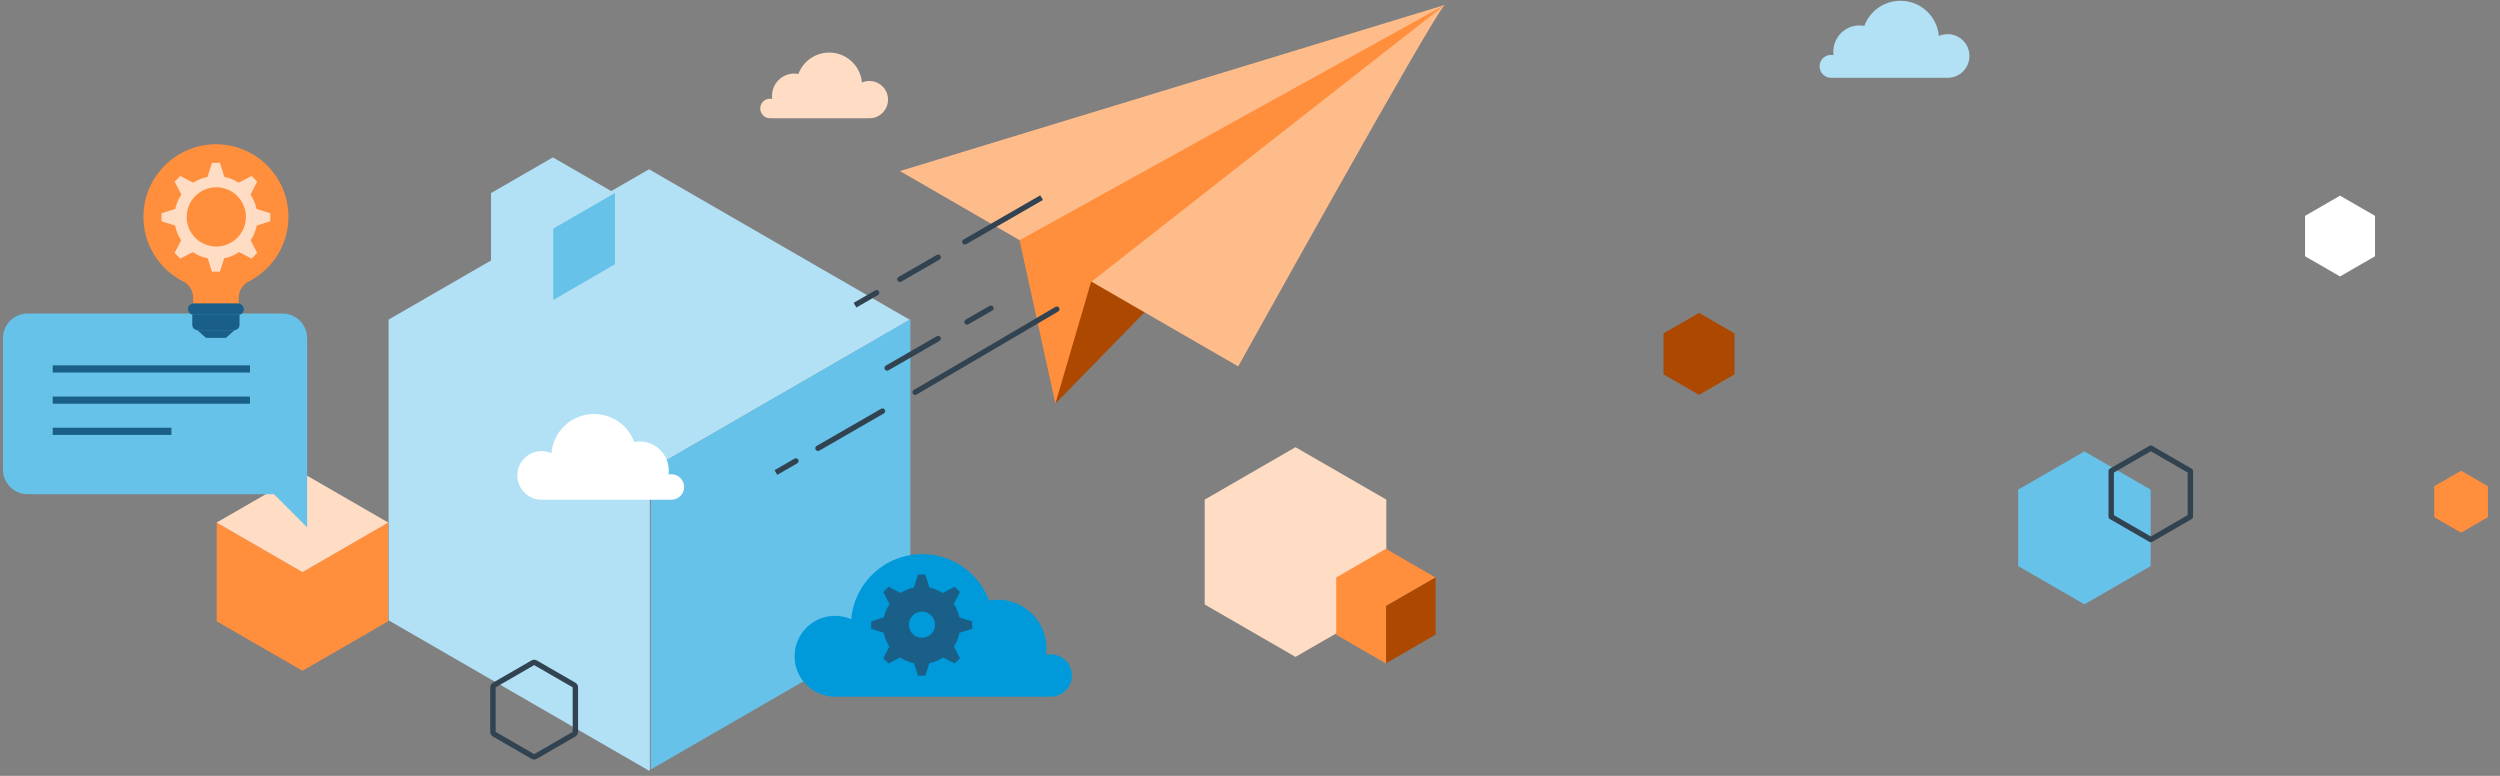 <?xml version="1.0" encoding="UTF-8"?><svg id="illustrations" xmlns="http://www.w3.org/2000/svg" width="928" height="288" viewBox="0 0 928 288"><rect x="0" y="0" width="928" height="288" fill="#808080" stroke="none"/><defs><style>.cls-1{fill:#314351;}.cls-1,.cls-2,.cls-3,.cls-4,.cls-5,.cls-6,.cls-7,.cls-8,.cls-9,.cls-10{stroke-width:0px;}.cls-2{fill:#195f88;}.cls-3{fill:#ad4800;}.cls-4{fill:#b2e0f4;}.cls-5{fill:#009adb;}.cls-6{fill:#ff8f3d;}.cls-7{fill:#66c2e9;}.cls-8{fill:#fff;}.cls-9{fill:#ffbc8b;}.cls-10{fill:#ffddc4;}</style></defs><polygon class="cls-7" points="798.32 210.14 798.32 181.75 773.73 167.56 749.15 181.75 749.15 210.14 773.73 224.33 798.32 210.14"/><polygon class="cls-10" points="514.6 224.38 514.6 185.46 480.89 166 447.18 185.46 447.18 224.38 480.89 243.84 514.6 224.38"/><polygon class="cls-4" points="241.22 174.42 337.59 118.79 337.59 118.64 240.92 62.83 144.24 118.64 144.24 230.27 240.92 286.09 241.22 285.91 241.22 174.42"/><polygon class="cls-7" points="337.92 230 337.92 118.52 291.16 145.52 241.55 174.16 241.55 285.64 337.92 230"/><polygon class="cls-4" points="205.3 84.92 228.18 71.7 228.18 71.67 205.22 58.42 182.27 71.67 182.27 98.18 205.22 111.43 205.3 111.39 205.3 84.92"/><polygon class="cls-7" points="228.26 98.11 228.26 71.64 217.16 78.05 205.38 84.85 205.38 111.33 228.26 98.11"/><polygon class="cls-6" points="112.27 212.27 80.44 193.89 80.44 230.62 112.27 248.99 144.1 230.62 144.1 193.89 112.27 212.27"/><polygon class="cls-10" points="80.44 193.96 80.44 193.98 112.27 212.36 144.1 193.98 144.1 193.96 112.27 175.58 80.44 193.96"/><path class="cls-1" d="m198.28,246.89l14.3,8.26v16.52l-14.3,8.26-14.3-8.26v-16.52l14.3-8.26m0-2c-.35,0-.69.09-1,.27l-14.3,8.26c-.62.36-1,1.02-1,1.73v16.52c0,.71.38,1.38,1,1.73l14.3,8.26c.31.18.65.27,1,.27s.69-.09,1-.27l14.3-8.26c.62-.36,1-1.02,1-1.73v-16.52c0-.71-.38-1.38-1-1.73l-14.3-8.26c-.31-.18-.65-.27-1-.27h0Z"/><path class="cls-1" d="m798.37,201.28c-.17,0-.35-.04-.5-.13l-14.69-8.48c-.31-.18-.5-.51-.5-.87v-16.96c0-.36.19-.69.5-.87l14.69-8.48c.31-.18.69-.18,1,0l14.69,8.48c.31.18.5.51.5.87v16.96c0,.36-.19.69-.5.87l-14.69,8.48c-.15.09-.33.13-.5.13Zm-13.69-10.06l13.69,7.91,13.69-7.91v-15.81l-13.69-7.91-13.69,7.91v15.81Zm28.38.58h.01-.01Z"/><polygon class="cls-6" points="923.51 191.98 923.51 180.49 913.56 174.74 903.6 180.49 903.6 191.98 913.56 197.73 923.51 191.98"/><polygon class="cls-3" points="643.85 138.96 643.85 123.76 630.68 116.15 617.51 123.76 617.51 138.96 630.68 146.57 643.85 138.96"/><path class="cls-10" d="m282.2,40.27c0-2,1.62-3.63,3.63-3.63.28,0,.55.03.81.09-.05-.37-.08-.74-.08-1.13,0-4.58,3.71-8.29,8.29-8.29.52,0,1.03.05,1.52.14,1.73-4.64,6.19-7.94,11.43-7.94,6.38,0,11.61,4.9,12.15,11.13.85-.37,1.79-.58,2.77-.58,3.82,0,6.92,3.1,6.92,6.92s-3.1,6.92-6.92,6.92c-.04,0-.07,0-.1,0h0s-36.82,0-36.82,0h0c-1.99-.02-3.59-1.64-3.59-3.63Z"/><path class="cls-4" d="m675.42,24.64c0-2.35,1.91-4.26,4.26-4.26.32,0,.64.04.94.11-.06-.43-.09-.87-.09-1.32,0-5.37,4.35-9.73,9.73-9.73.61,0,1.2.06,1.78.16,2.02-5.44,7.26-9.31,13.41-9.31,7.48,0,13.62,5.74,14.25,13.06,1-.44,2.09-.68,3.25-.68,4.48,0,8.11,3.63,8.11,8.11s-3.63,8.11-8.11,8.11c-.04,0-.08,0-.12,0h0s-43.18,0-43.18,0h0c-2.33-.02-4.21-1.92-4.21-4.26Z"/><path class="cls-8" d="m253.94,180.77c0-2.62-2.12-4.74-4.74-4.74-.36,0-.71.04-1.05.12.07-.48.1-.97.1-1.47,0-5.98-4.85-10.82-10.82-10.82-.68,0-1.34.06-1.98.18-2.25-6.05-8.08-10.36-14.92-10.36-8.32,0-15.15,6.39-15.85,14.53-1.11-.49-2.33-.76-3.62-.76-4.99,0-9.03,4.04-9.03,9.03s4.04,9.03,9.03,9.03c.05,0,.09,0,.14,0h0s48.06,0,48.06,0h0c2.59-.03,4.69-2.14,4.69-4.74Z"/><polygon class="cls-8" points="881.61 95.12 881.61 80.13 868.62 72.63 855.64 80.13 855.64 95.12 868.62 102.62 881.61 95.12"/><path class="cls-7" d="m10.24,116.38h94.63c5.05,0,9.14,4.09,9.14,9.14v46.97s0,10.95,0,10.95v12.32s-12.32-12.32-12.32-12.32H10.24c-5.05,0-9.14-4.09-9.14-9.14v-48.78c0-5.05,4.09-9.14,9.14-9.14Z"/><rect class="cls-2" x="19.58" y="135.63" width="73.22" height="2.66" transform="translate(112.37 273.91) rotate(-180)"/><rect class="cls-2" x="19.58" y="147.2" width="73.22" height="2.66" transform="translate(112.37 297.06) rotate(-180)"/><rect class="cls-2" x="19.58" y="158.78" width="44.06" height="2.66" transform="translate(83.21 320.22) rotate(-180)"/><path class="cls-5" d="m397.89,250.75c0-4.35-3.53-7.88-7.88-7.88-.6,0-1.19.07-1.75.2.11-.8.17-1.62.17-2.45,0-9.94-8.06-18-18-18-1.13,0-2.23.1-3.29.3-3.75-10.06-13.44-17.23-24.81-17.23-13.84,0-25.2,10.62-26.36,24.16-1.84-.81-3.88-1.26-6.01-1.26-8.29,0-15.01,6.72-15.01,15.01s6.72,15.01,15.01,15.01c.08,0,.15,0,.23,0h0s79.91,0,79.91,0h0c4.31-.04,7.8-3.55,7.8-7.88Z"/><polygon class="cls-6" points="514.48 224.98 532.84 214.38 532.84 214.35 514.42 203.71 496 214.35 496 235.62 514.42 246.26 514.48 246.23 514.48 224.98"/><polygon class="cls-3" points="532.9 235.57 532.9 214.33 523.99 219.47 514.54 224.93 514.54 246.18 532.9 235.57"/><path class="cls-6" d="m107.07,80.47c0-15.08-12.4-27.27-27.57-26.91-14.15.33-25.74,11.78-26.24,25.92-.39,10.91,5.71,20.43,14.75,25,2.3,1.16,3.71,3.56,3.71,6.14v2.11h16.88v-2.11c0-2.63,1.51-5.01,3.85-6.21,8.68-4.46,14.62-13.51,14.62-23.94Z"/><rect class="cls-2" x="69.77" y="112.65" width="20.76" height="4.24" rx="2.12" ry="2.12"/><path class="cls-2" d="m71.38,116.89h17.54v3.7c0,1.09-.88,1.97-1.97,1.97h-13.61c-1.09,0-1.97-.88-1.97-1.97v-3.7h0Z"/><polygon class="cls-2" points="83.85 125.42 76.45 125.42 73.2 122.54 87.1 122.54 83.85 125.42"/><path class="cls-10" d="m100.34,82.13v-2.95l-5.1-1.62c-.41-1.94-1.19-3.75-2.25-5.35l2.48-4.79-2.08-2.09-4.83,2.5c-1.58-1.03-3.37-1.78-5.28-2.18l-1.65-5.19h-2.95l-1.65,5.19c-1.92.39-3.7,1.15-5.28,2.18l-4.83-2.5-2.09,2.09,2.48,4.79c-1.07,1.6-1.84,3.41-2.25,5.35l-5.1,1.62v2.95l5.05,1.6c.39,1.99,1.16,3.85,2.24,5.49l-2.42,4.67,2.09,2.09,4.63-2.4c1.65,1.11,3.53,1.91,5.56,2.32l1.57,4.95h2.95l1.57-4.95c2.02-.41,3.9-1.21,5.55-2.32l4.63,2.4,2.08-2.09-2.42-4.67c1.08-1.64,1.85-3.49,2.24-5.49l5.05-1.6Zm-20.05,9.38c-6.08,0-11-4.93-11-11s4.93-11,11-11,11,4.93,11,11-4.93,11-11,11Z"/><polygon class="cls-3" points="536.29 1.84 391.77 149.79 400.19 107.49 536.29 1.84"/><path class="cls-9" d="m334.05,63.5l125.58,72.51S532.51,4.7,536.29,1.84l-202.24,61.66Z"/><polygon class="cls-6" points="404.99 104.68 391.77 149.79 378.44 89.17 536.29 1.84 404.99 104.68"/><path class="cls-2" d="m360.86,233.4v-2.74l-4.74-1.5c-.38-1.8-1.1-3.48-2.09-4.97l2.31-4.45-1.94-1.94-4.48,2.32c-1.47-.96-3.13-1.66-4.91-2.02l-1.53-4.82h-2.74l-1.53,4.82c-1.78.37-3.44,1.06-4.91,2.02l-4.48-2.32-1.94,1.94,2.31,4.45c-.99,1.48-1.71,3.16-2.09,4.97l-4.74,1.5v2.74l4.69,1.49c.36,1.85,1.08,3.58,2.08,5.1l-2.25,4.34,1.94,1.94,4.3-2.23c1.53,1.03,3.28,1.78,5.16,2.15l1.46,4.6h2.74l1.46-4.6c1.88-.38,3.62-1.12,5.16-2.15l4.3,2.23,1.94-1.94-2.25-4.34c1-1.52,1.72-3.25,2.08-5.1l4.69-1.49Zm-18.63,3.34c-2.68,0-4.85-2.17-4.85-4.85s2.17-4.85,4.85-4.85,4.85,2.17,4.85,4.85-2.17,4.85-4.85,4.85Z"/><path class="cls-1" d="m317.87,114.14l-1-1.73,8.05-4.64c.48-.28,1.09-.11,1.37.37.28.48.11,1.09-.37,1.37l-8.05,4.64Z"/><path class="cls-1" d="m334.05,104.67c-.35,0-.68-.18-.87-.5-.28-.48-.11-1.09.37-1.37l14.2-8.18c.48-.28,1.09-.11,1.37.37.28.48.11,1.09-.37,1.37l-14.2,8.18c-.16.09-.33.13-.5.13Z"/><path class="cls-1" d="m358.16,90.78c-.35,0-.68-.18-.87-.5-.28-.48-.11-1.09.37-1.37l28.48-16.41,1,1.73-28.48,16.41c-.16.09-.33.13-.5.13Z"/><path class="cls-1" d="m329.31,137.59c-.35,0-.68-.18-.87-.5-.28-.48-.11-1.09.37-1.37l18.93-10.91c.48-.28,1.09-.11,1.37.37.28.48.11,1.09-.37,1.37l-18.93,10.91c-.16.09-.33.13-.5.13Z"/><path class="cls-1" d="m358.97,120.51c-.35,0-.68-.18-.87-.5-.28-.48-.11-1.09.37-1.37l8.86-5.1c.48-.28,1.09-.11,1.37.37.28.48.11,1.09-.37,1.37l-8.86,5.1c-.16.09-.33.13-.5.13Z"/><path class="cls-1" d="m288.51,176.26l-1-1.73,7.44-4.29c.48-.28,1.09-.11,1.37.37.28.48.11,1.09-.37,1.37l-7.44,4.29Z"/><path class="cls-1" d="m303.63,167.4c-.35,0-.68-.18-.87-.5-.28-.48-.11-1.09.37-1.37l23.95-13.8c.48-.28,1.09-.11,1.37.37.28.48.11,1.09-.37,1.37l-23.95,13.8c-.16.09-.33.13-.5.13Z"/><path class="cls-1" d="m339.72,146.6c-.35,0-.68-.18-.87-.5-.28-.48-.11-1.09.37-1.37,9.94-5.73,52.14-30.57,52.56-30.82.48-.28,1.09-.12,1.37.35.28.48.12,1.09-.35,1.37-.43.25-42.63,25.09-52.58,30.83-.16.09-.33.13-.5.13Z"/></svg>